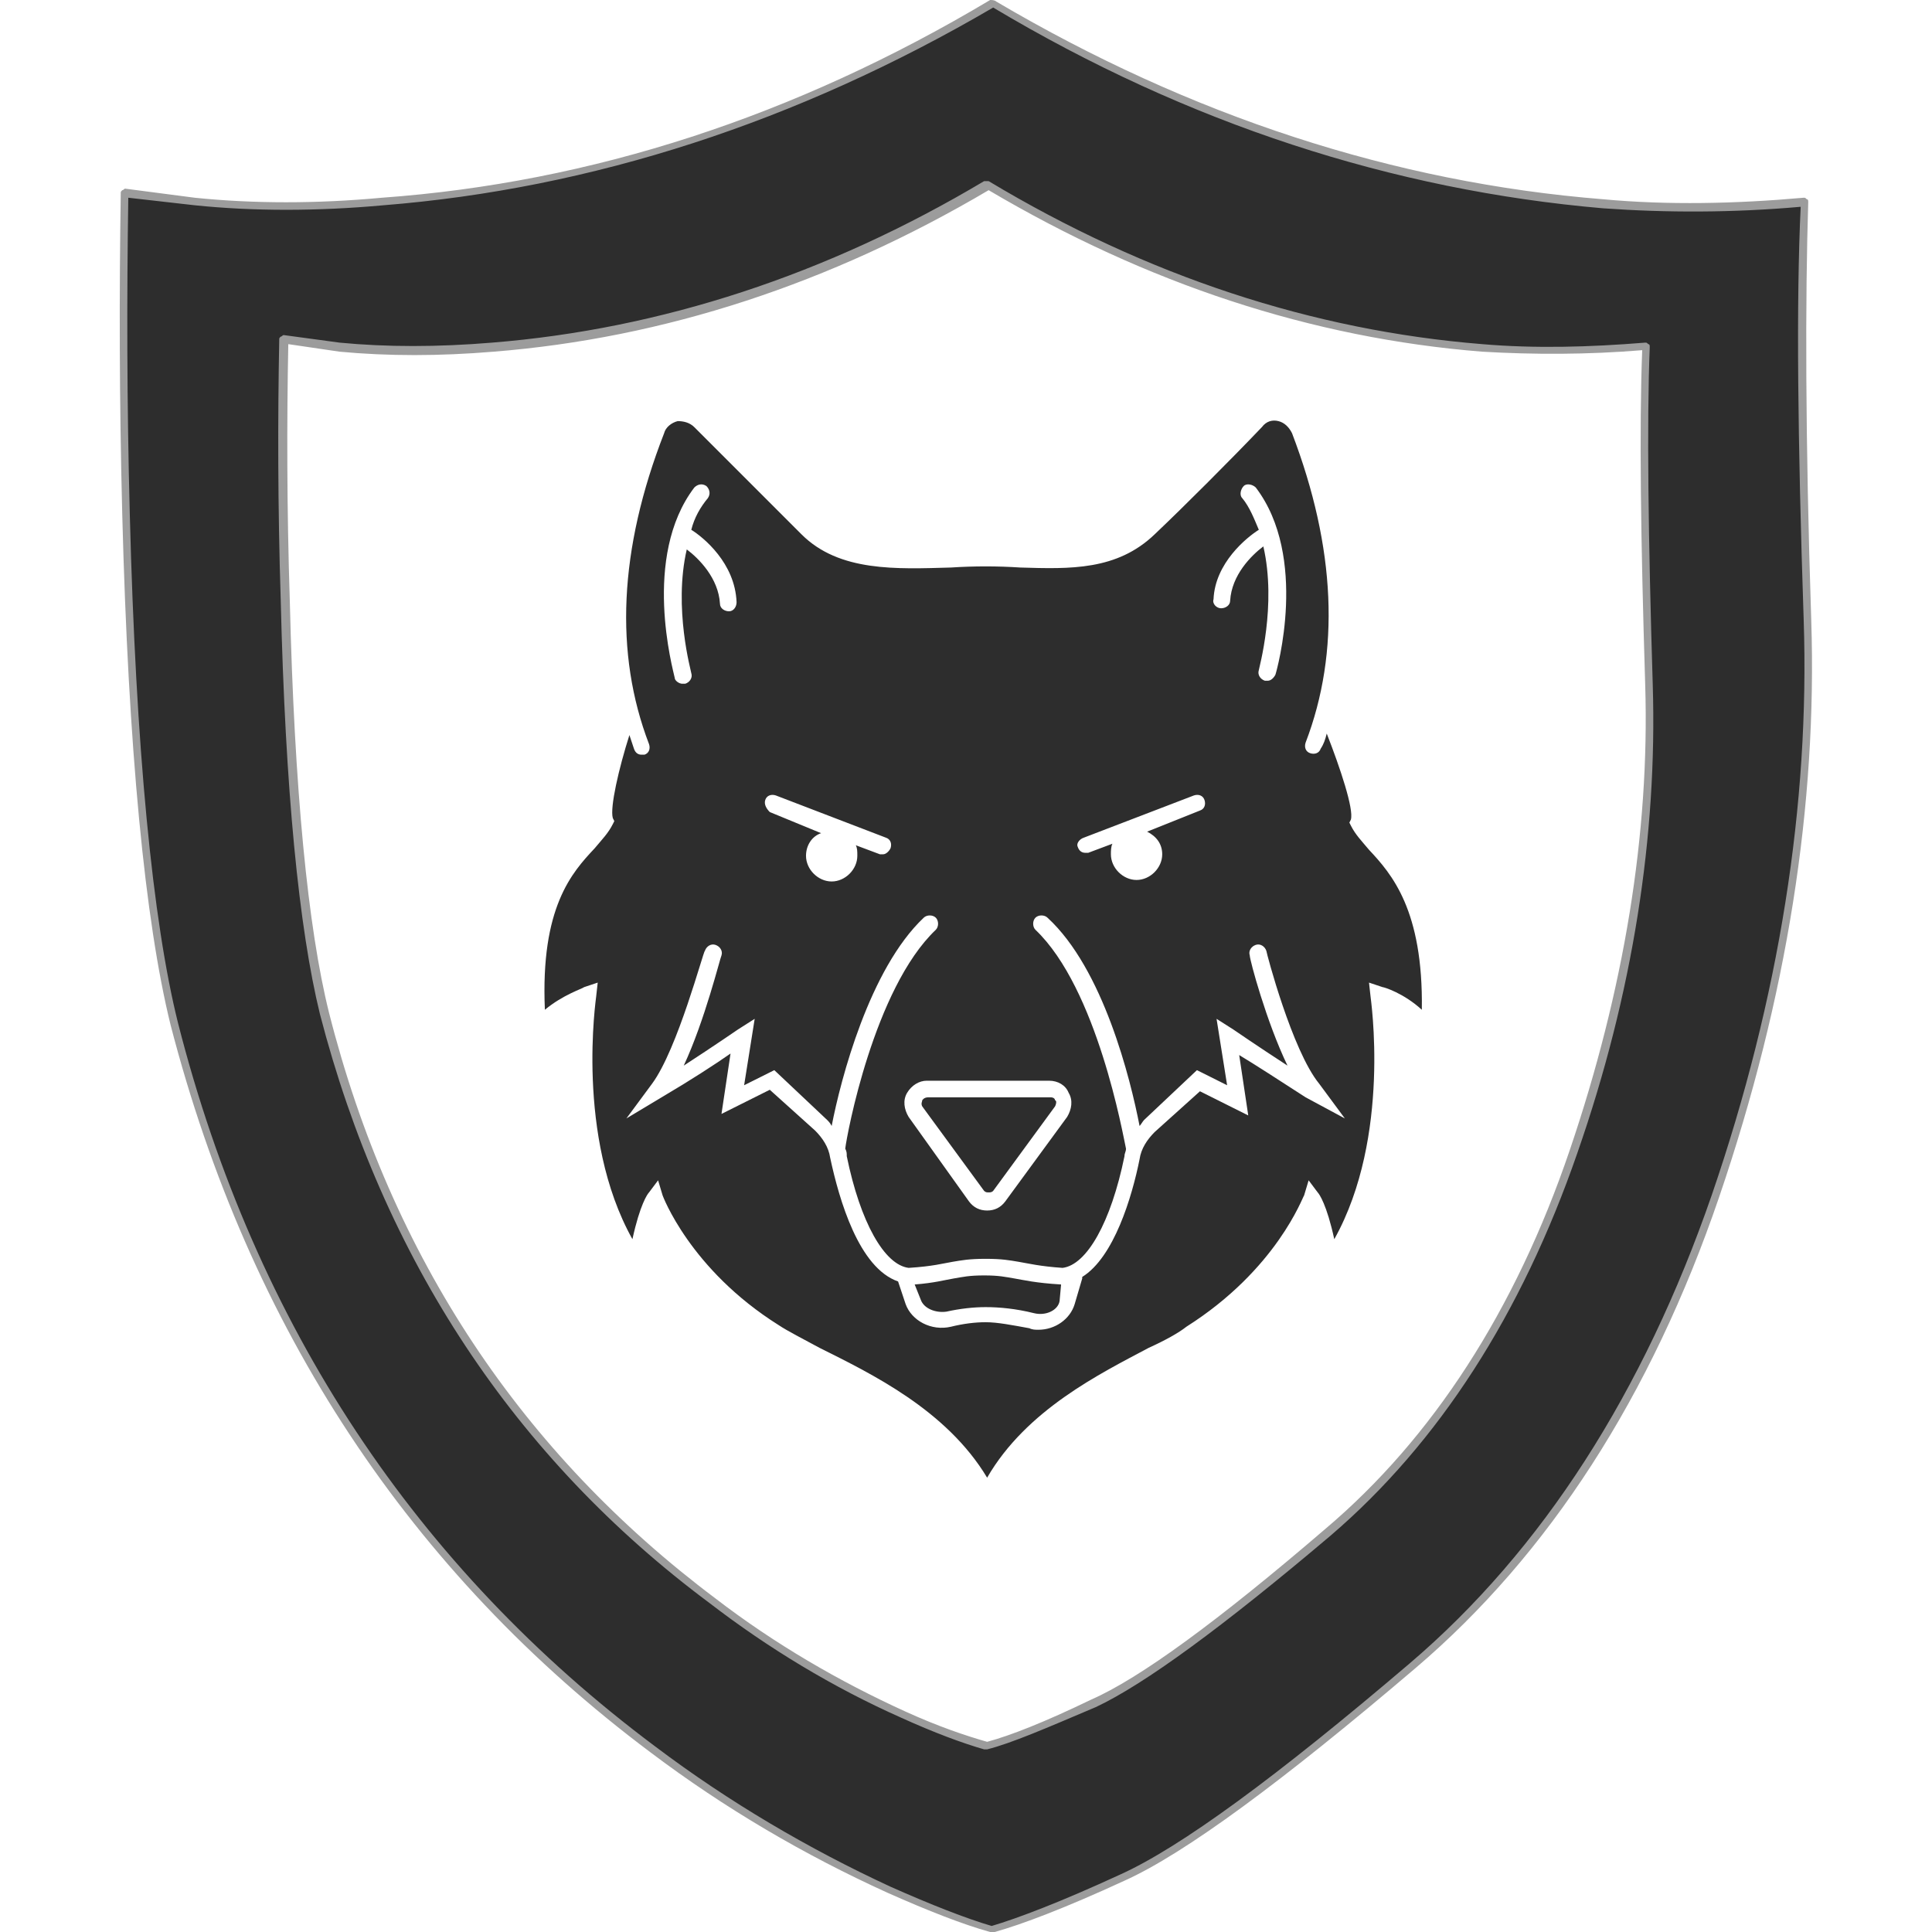 <?xml version="1.0" encoding="utf-8"?>
<!-- Generator: Adobe Illustrator 23.0.0, SVG Export Plug-In . SVG Version: 6.00 Build 0)  -->
<svg version="1.1" baseProfile="tiny" id="Layer_1" xmlns="http://www.w3.org/2000/svg" xmlns:xlink="http://www.w3.org/1999/xlink"
	 x="0px" y="0px" viewBox="0 0 128 128" xml:space="preserve">
<g>
	<g>
		<linearGradient id="SVGID_1_" gradientUnits="userSpaceOnUse" x1="80.561" y1="66.553" x2="54.994" y2="58.031">
			<stop  offset="0" style="stop-color:#2D2D2D"/>
			<stop  offset="1" style="stop-color:#2D2D2D"/>
		</linearGradient>
		<path fill-rule="evenodd" fill="url(#SVGID_1_)" d="M98.2,23.1C86.8,22.2,76,18.6,65.5,12.4h-0.1C54.9,18.6,44,22.2,32.7,23.1
			c-3.6,0.3-7,0.3-10.1,0l-3.7-0.5c-0.1,5.2-0.1,10.9,0.1,17.2c0.3,12.5,1.2,21.7,2.6,27.3c4.2,16.3,12.7,29.3,25.7,38.9
			c4,3,8.2,5.5,12.7,7.6c2.2,1,4,1.7,5.5,2.1h0.1c1.5-0.4,3.8-1.3,6.9-2.8c3.2-1.4,8.4-5.2,15.6-11.3c7.2-6.1,12.6-14.5,16.3-25.2
			c3.7-10.7,5.3-21,5-30.9c-0.3-9.9-0.4-17.4-0.2-22.4C105.3,23.3,101.7,23.3,98.2,23.1z M119.5,13.3c-0.2,6.3-0.2,15.5,0.2,27.7
			c0.4,12.2-1.6,24.9-6.1,38.2c-4.5,13.2-11.2,23.6-20.1,31.1c-8.8,7.5-15.3,12.2-19.2,14c-4,1.8-6.8,2.9-8.6,3.4h-0.1
			c-1.7-0.5-4-1.3-6.7-2.6c-5.5-2.5-10.7-5.6-15.7-9.3C27.3,104,16.7,88,11.6,67.8c-1.7-6.9-2.8-18.2-3.2-33.8
			c-0.2-7.7-0.2-14.7-0.1-21.3l4.6,0.6c4,0.4,8.1,0.4,12.5,0c13.9-1.1,27.4-5.5,40.4-13.2l0,0l0,0c13,7.7,26.4,12.1,40.4,13.2
			C110.5,13.8,114.9,13.8,119.5,13.3z"/>
		<path fill="#9C9C9C" d="M65.6,128C65.6,128,65.6,128,65.6,128c-1.8-0.5-4.1-1.4-6.8-2.6c-5.5-2.5-10.8-5.6-15.7-9.3
			C27.2,104.2,16.5,88,11.3,67.9C9.6,61,8.5,49.6,8.1,34.1C7.9,26.4,7.9,19.3,8,12.8c0-0.1,0-0.1,0.1-0.2c0.1,0,0.1-0.1,0.2-0.1
			l4.6,0.6c3.9,0.4,8.1,0.4,12.4,0C39.2,12.1,52.7,7.7,65.6,0C65.7,0,65.9,0,66,0.1c12.9,7.6,26.4,12,40.2,13.1
			c4.3,0.4,8.8,0.3,13.3-0.1c0.1,0,0.1,0,0.2,0.1c0.1,0,0.1,0.1,0.1,0.2c-0.2,6.3-0.2,15.6,0.2,27.7c0.4,12.2-1.6,25-6.1,38.2
			c-4.5,13.2-11.3,23.7-20.1,31.2c-8.8,7.5-15.3,12.3-19.3,14.1c-3.9,1.8-6.8,2.9-8.6,3.4C65.8,128,65.7,128,65.6,128
			C65.7,128,65.6,128,65.6,128z M8.5,13.1c-0.1,6.4-0.1,13.5,0.1,21c0.4,15.5,1.5,26.9,3.2,33.7c5.1,20,15.8,36.1,31.6,47.9
			c4.9,3.7,10.2,6.8,15.6,9.3c2.7,1.2,5,2.1,6.7,2.6c1.7-0.5,4.6-1.6,8.5-3.4c4-1.8,10.4-6.5,19.2-14c8.8-7.5,15.5-18,20-31
			c4.5-13.1,6.5-26,6.1-38.1c-0.4-11.9-0.5-21.2-0.2-27.4c-4.5,0.4-8.9,0.4-13.1,0.1C92.3,12.6,78.7,8.2,65.8,0.5
			c-13,7.6-26.6,12-40.4,13.1c-4.4,0.4-8.6,0.4-12.5,0L8.5,13.1z M65.4,115.9C65.4,115.9,65.4,115.9,65.4,115.9c-0.1,0-0.1,0-0.2,0
			c-1.4-0.4-3.3-1.1-5.5-2.1c-4.5-2-8.8-4.6-12.7-7.6c-12.9-9.6-21.6-22.8-25.8-39c-1.4-5.7-2.3-14.9-2.6-27.4
			c-0.2-6.3-0.2-12.1-0.1-17.3c0-0.1,0-0.1,0.1-0.2c0.1,0,0.1-0.1,0.2-0.1l3.7,0.5c3.1,0.3,6.5,0.3,10.1,0
			c11.2-0.9,22.2-4.5,32.6-10.7c0,0,0.1,0,0.1,0c0,0,0.1,0,0.2,0C76,18.3,87,21.9,98.2,22.8c3.5,0.3,7.1,0.2,10.8-0.1
			c0.1,0,0.1,0,0.2,0.1c0.1,0,0.1,0.1,0.1,0.2c-0.2,5-0.1,12.6,0.2,22.4c0.3,9.9-1.3,20.4-5,31c-3.7,10.7-9.2,19.2-16.3,25.3
			c-7.2,6.1-12.4,9.9-15.6,11.4C69.3,114.5,67,115.5,65.4,115.9C65.5,115.9,65.5,115.9,65.4,115.9z M19.1,22.8
			c-0.1,5.1-0.1,10.8,0.1,17c0.3,12.5,1.2,21.7,2.6,27.3c4.1,16.2,12.8,29.2,25.6,38.8c3.9,3,8.2,5.5,12.6,7.5c2.2,1,4,1.6,5.4,2
			c1.5-0.4,3.8-1.3,6.9-2.8c3.2-1.4,8.4-5.2,15.5-11.3c7.1-6,12.6-14.5,16.2-25.1c3.6-10.6,5.3-21,5-30.8
			c-0.3-9.7-0.4-17.1-0.2-22.2c-3.6,0.3-7.2,0.3-10.6,0.1c-11.3-0.9-22.2-4.5-32.7-10.7C55,18.8,44,22.4,32.7,23.3
			c-3.6,0.3-7,0.3-10.2,0L19.1,22.8z"/>
	</g>
	<g>
		<path fill="#2D2D2D" d="M70.3,85.1c-1.7-0.1-2.5-0.3-3.1-0.4c-0.6-0.1-1-0.2-2-0.2c-1,0-1.4,0.1-2,0.2c-0.6,0.1-1.3,0.3-2.6,0.4
			l0.4,1c0.2,0.6,1,0.9,1.7,0.8c0.9-0.2,1.8-0.3,2.6-0.3c0.9,0,2,0.1,3.2,0.4c0.8,0.2,1.6-0.2,1.7-0.8L70.3,85.1L70.3,85.1
			L70.3,85.1z"/>
		<path fill="#2D2D2D" d="M61.1,72.9c0,0.1-0.1,0.2,0,0.4l4.1,5.6c0.1,0.1,0.2,0.1,0.3,0.1c0.1,0,0.2,0,0.3-0.1l4.1-5.6
			c0.1-0.2,0.1-0.4,0-0.4c0-0.1-0.1-0.2-0.3-0.2h-8.1C61.2,72.7,61.1,72.9,61.1,72.9z"/>
		<path fill="#2D2D2D" d="M90.7,56.3c-0.5-0.6-0.9-1-1.2-1.6l-0.1-0.2l0.1-0.2c0.2-0.7-0.7-3.4-1.6-5.7c-0.1,0.4-0.2,0.7-0.4,1
			c-0.1,0.3-0.4,0.4-0.7,0.3c-0.3-0.1-0.4-0.4-0.3-0.7c2.3-6,2-12.9-0.9-20.5c-0.2-0.4-0.5-0.7-0.9-0.8c-0.4-0.1-0.8,0-1.1,0.4
			c-2.1,2.2-5.2,5.3-7.1,7.1c-2.5,2.4-5.6,2.3-8.9,2.2c-1.5-0.1-3.1-0.1-4.6,0c-3.6,0.1-7.4,0.3-9.9-2.2c-1.8-1.8-5-5-7.1-7.1
			c-0.3-0.3-0.7-0.4-1.1-0.4c-0.4,0.1-0.8,0.4-0.9,0.8C41,36.4,40.7,43.3,43,49.3c0.1,0.3,0,0.6-0.3,0.7c-0.1,0-0.1,0-0.2,0
			c-0.2,0-0.4-0.1-0.5-0.4c-0.1-0.3-0.2-0.6-0.3-0.9c-0.7,2.2-1.3,4.8-1.1,5.5l0.1,0.2l-0.1,0.2c-0.3,0.6-0.7,1-1.2,1.6
			c-1.5,1.6-3.6,3.9-3.3,10.7c1.2-1,2.5-1.4,2.6-1.5l0.9-0.3l-0.1,0.9c0,0.1-1.4,9.3,2.4,16.1c0.5-2.3,1-3,1.1-3.1l0.6-0.8l0.3,1
			c0,0,1.8,4.9,7.7,8.6c0.6,0.4,1.6,0.9,2.7,1.5c3.4,1.7,8.4,4.1,11.1,8.6c2.6-4.5,7.5-6.9,10.7-8.6c1.1-0.5,2-1,2.5-1.4
			c6-3.8,7.7-8.6,7.8-8.7l0.3-1l0.6,0.8c0.1,0.1,0.6,0.8,1.1,3.1c3.8-6.8,2.4-16,2.4-16.1l-0.1-0.9l0.9,0.3c0.1,0,1.4,0.4,2.6,1.5
			C94.3,60.3,92.2,57.9,90.7,56.3z M83.4,35.1c-0.3-0.7-0.6-1.5-1.1-2.1c-0.2-0.2-0.1-0.6,0.1-0.8c0.2-0.2,0.6-0.1,0.8,0.1
			c3.5,4.6,1.4,12.1,1.3,12.4c-0.1,0.2-0.3,0.4-0.5,0.4c-0.1,0-0.1,0-0.2,0c-0.3-0.1-0.5-0.4-0.4-0.7c0-0.1,1.2-4.3,0.3-8.2
			c-0.8,0.6-2.1,1.9-2.2,3.6c0,0.3-0.3,0.5-0.6,0.5c0,0,0,0,0,0c-0.3,0-0.6-0.3-0.5-0.6C80.5,37.3,82.6,35.6,83.4,35.1z M71.8,55.5
			l7.3-2.8c0.3-0.1,0.6,0,0.7,0.3c0.1,0.3,0,0.6-0.3,0.7L76,55.1c0.6,0.3,1,0.8,1,1.5c0,0.9-0.8,1.7-1.7,1.7c-0.9,0-1.7-0.8-1.7-1.7
			c0-0.2,0-0.5,0.1-0.7l-1.6,0.6c-0.1,0-0.1,0-0.2,0c-0.2,0-0.4-0.1-0.5-0.4C71.3,55.9,71.5,55.6,71.8,55.5z M69.5,71.6
			c0.6,0,1.1,0.3,1.3,0.8c0.3,0.5,0.2,1.1-0.1,1.6l-4.1,5.6c-0.3,0.4-0.7,0.6-1.2,0.6c-0.5,0-0.9-0.2-1.2-0.6L60.2,74
			c-0.3-0.5-0.4-1.1-0.1-1.6c0.3-0.5,0.8-0.8,1.3-0.8H69.5z M50.7,53c0.1-0.3,0.4-0.4,0.7-0.3l7.3,2.8c0.3,0.1,0.4,0.4,0.3,0.7
			c-0.1,0.2-0.3,0.4-0.5,0.4c-0.1,0-0.1,0-0.2,0l-1.6-0.6c0.1,0.2,0.1,0.4,0.1,0.7c0,0.9-0.8,1.7-1.7,1.7c-0.9,0-1.7-0.8-1.7-1.7
			c0-0.7,0.4-1.3,1-1.5L51,53.8C50.8,53.6,50.6,53.3,50.7,53z M46,32.3c0.2-0.2,0.5-0.3,0.8-0.1c0.2,0.2,0.3,0.5,0.1,0.8
			c-0.5,0.6-0.9,1.3-1.1,2.1c0.8,0.5,2.9,2.2,3,4.8c0,0.3-0.2,0.6-0.5,0.6c0,0,0,0,0,0c-0.3,0-0.6-0.2-0.6-0.5
			c-0.1-1.7-1.4-3-2.2-3.6c-0.9,3.9,0.3,8.1,0.3,8.2c0.1,0.3-0.1,0.6-0.4,0.7c-0.1,0-0.1,0-0.2,0c-0.2,0-0.5-0.2-0.5-0.4
			C44.6,44.4,42.5,36.9,46,32.3z M86.5,72.7c-1.7-1.1-3.4-2.2-4.4-2.8l0.6,4l-3.2-1.6l-3,2.7c-0.5,0.5-0.9,1.1-1,1.8
			c-0.5,2.5-1.7,6.5-3.8,7.8c0,0,0,0,0,0.1l-0.5,1.7c-0.3,1-1.3,1.7-2.4,1.7c-0.2,0-0.4,0-0.6-0.1c-1.1-0.2-2.1-0.4-2.9-0.4
			c-0.7,0-1.5,0.1-2.3,0.3c-1.3,0.3-2.6-0.4-3-1.5l-0.5-1.5c-2.6-0.9-3.9-5.4-4.5-8.2c-0.1-0.7-0.5-1.3-1-1.8l-3-2.7l-3.2,1.6l0.6-4
			c-1,0.7-2.7,1.8-4.4,2.8l-2.5,1.5l1.7-2.3c1.7-2.3,3.4-8.8,3.5-8.8c0.1-0.3,0.4-0.5,0.7-0.4c0.3,0.1,0.5,0.4,0.4,0.7
			c-0.1,0.2-1.1,4.3-2.5,7.3c2-1.3,3.6-2.4,3.6-2.4l1.1-0.7l-0.7,4.4l2-1l3.5,3.3c0.1,0.1,0.2,0.2,0.3,0.4
			c0.6-3.1,2.5-10.4,6.1-13.8c0.2-0.2,0.6-0.2,0.8,0c0.2,0.2,0.2,0.6,0,0.8c-4.1,3.9-5.9,13.6-6,14.5c0.1,0.2,0.1,0.3,0.1,0.5
			c0.9,4.4,2.5,7.2,4.1,7.4c1.6-0.1,2.3-0.3,2.9-0.4c0.6-0.1,1.1-0.2,2.2-0.2s1.6,0.1,2.2,0.2c0.6,0.1,1.4,0.3,2.9,0.4
			c1.6-0.2,3.2-3,4.1-7.4c0-0.2,0.1-0.3,0.1-0.5c-0.2-0.9-1.9-10.6-6-14.5c-0.2-0.2-0.2-0.6,0-0.8c0.2-0.2,0.6-0.2,0.8,0
			c3.7,3.4,5.5,10.7,6.1,13.8c0.1-0.1,0.2-0.3,0.3-0.4l3.5-3.3l2,1l-0.7-4.4l1.1,0.7c0,0,1.6,1.1,3.6,2.4c-1.4-2.9-2.5-7-2.5-7.3
			c-0.1-0.3,0.1-0.6,0.4-0.7c0.3-0.1,0.6,0.1,0.7,0.4c0,0.1,1.7,6.6,3.5,8.8l1.7,2.3L86.5,72.7z"/>
	</g>
</g>
</svg>
